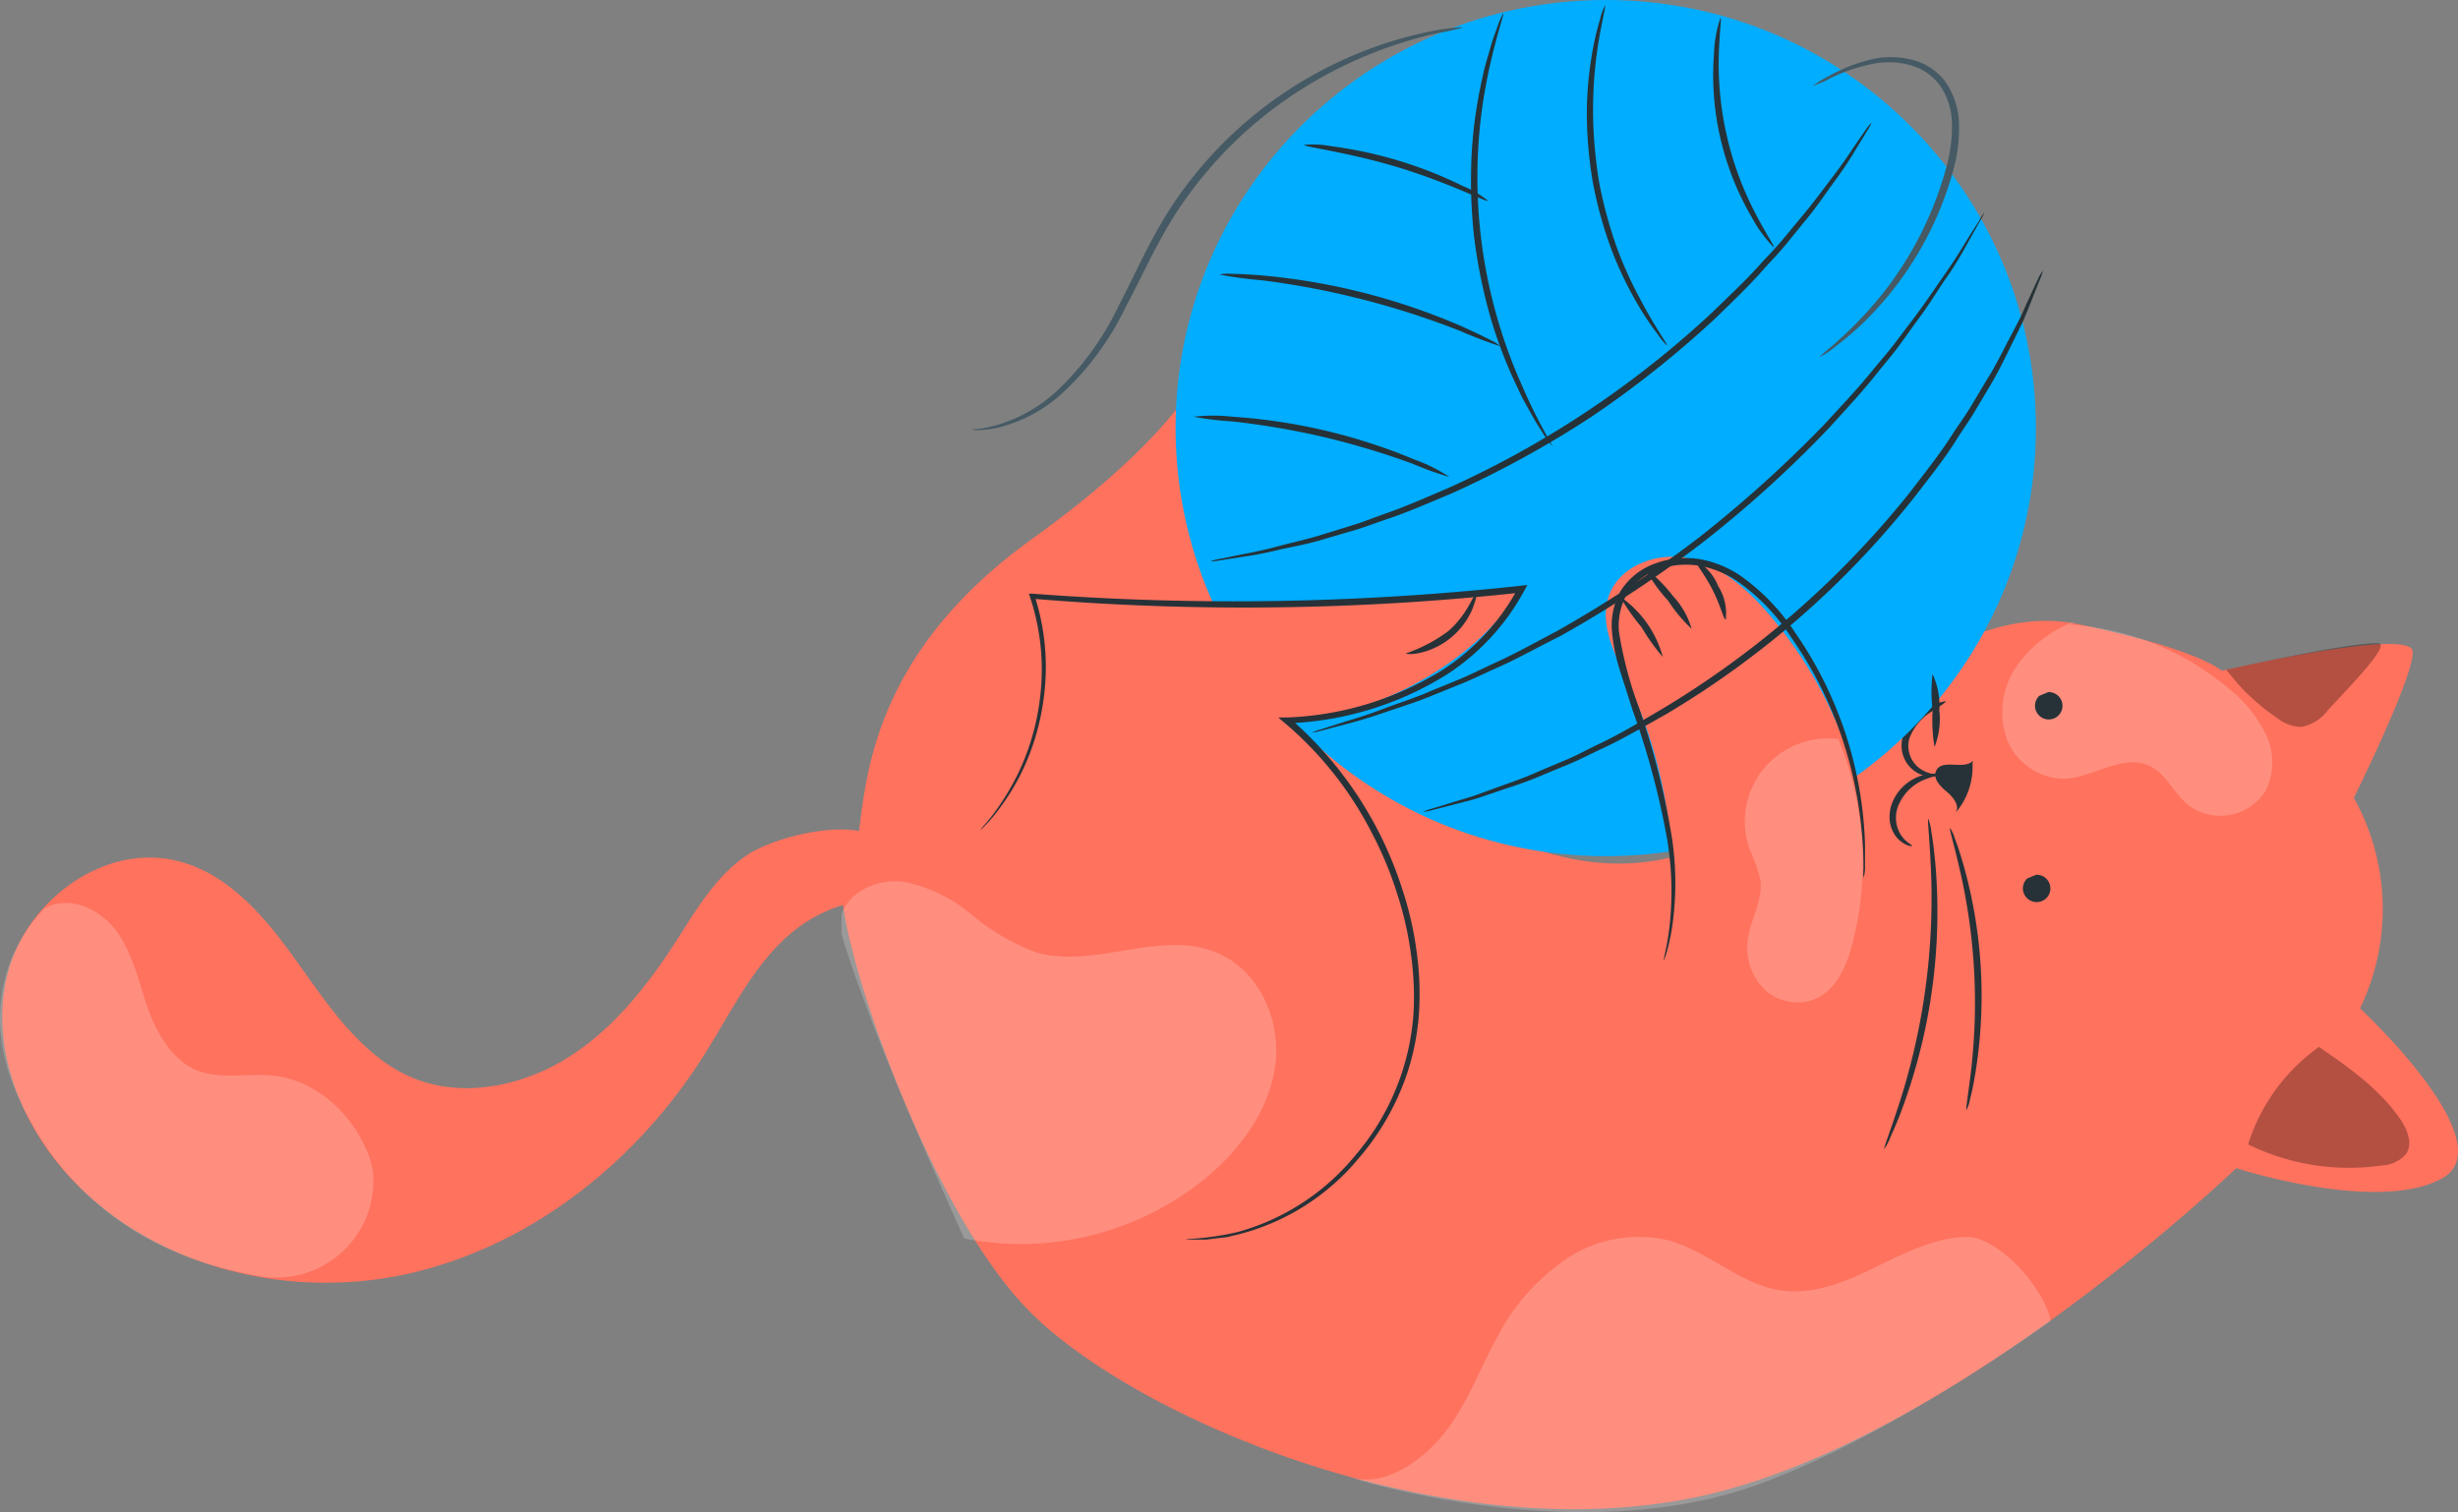 <svg width="169" height="104" fill="none" xmlns="http://www.w3.org/2000/svg"><rect width="100%" height="100%" fill="#808080" stroke="none"/><path d="M125.829 50.671s8.513-9.511 16.978-7.765c8.464 1.746 9.944 3.219 9.944 3.219s12.984-3.002 13.129-1.344c.146 1.657-4.042 10.075-4.042 10.075a15.739 15.739 0 0 1 .428 14.484s10.074 9.343 5.579 11.724c-4.495 2.382-14.092-.74-14.092-.74s-19.799 19.04-37.189 22.636c-17.39 3.597-38.524-5.448-45.792-12.802-7.697-7.782-14.189-28.752-12.669-29.822 2.215-1.545-1.56-12.94 12.936-23.337 14.496-10.396 13.218-16.407 13.218-16.407l5.66-1.907S84.103 36.62 92.52 48.128c8.416 11.507 23.348 17.044 33.309 2.543Z" fill="#FF725E"/><path d="M142.685 42.713a8.492 8.492 0 0 0-4.042 3.114 5.614 5.614 0 0 0-.695 4.909c.291.81.823 1.513 1.524 2.016.702.503 1.54.782 2.405.8 2.037-.056 4.042-1.754 5.918-.885 1.14.54 1.665 1.859 2.627 2.672a3.682 3.682 0 0 0 5.36-.974 4.425 4.425 0 0 0 0-3.887 9.13 9.13 0 0 0-2.522-3.114 18.845 18.845 0 0 0-10.947-4.418" fill="#fff" opacity=".2"/><path d="M60.876 58.163c-1.358-2.149-7.276-.805-9.402.563-2.127 1.368-3.501 3.645-4.851 5.786-1.989 3.098-4.301 6.1-7.406 8.103-3.104 2.004-7.114 2.897-10.566 1.61-3.453-1.288-5.821-4.684-7.996-7.766-2.175-3.082-4.722-6.3-8.384-7.242-5.02-1.304-10.413 2.64-11.723 7.637-1.31 4.997.809 10.42 4.35 14.194 5.829 6.22 15.272 8.45 23.59 6.438 8.32-2.012 15.418-7.773 19.954-14.984 1.714-2.727 3.137-5.713 5.481-7.926 2.345-2.213 5.991-3.508 8.893-2.027" fill="#FF725E"/><path d="M135.619 52.506a4.81 4.81 0 0 1-1.156 3.37c.307-.498-.194-1.093-.647-1.463-.452-.37-.962-.942-.679-1.448.437-.805 1.892 0 2.515-.652" fill="#263238"/><path d="M133.8 48.217c0 .064-.339.29-.913.668a3.642 3.642 0 0 0-1.617 1.923 1.917 1.917 0 0 0 .849 2.116c.566.338 1.018.306 1.018.386 0 .081-.461.21-1.172-.096a2.104 2.104 0 0 1-.962-.91 2.193 2.193 0 0 1-.186-1.609 3.544 3.544 0 0 1 1.892-2.084 2.622 2.622 0 0 1 1.091-.394ZM140.001 60.15a.943.943 0 0 1 .866 1.378.947.947 0 0 1-1.777-.548.937.937 0 0 1 .289-.572M140.834 47.59a.948.948 0 0 1 .953.742.944.944 0 0 1-1.205 1.097.944.944 0 0 1-.659-1.01.941.941 0 0 1 .288-.572" fill="#263238"/><path d="M110.403 58.871c16.333 0 29.574-13.178 29.574-29.435C139.977 13.179 126.736 0 110.403 0 94.07 0 80.829 13.179 80.829 29.436c0 16.257 13.24 29.435 29.574 29.435Z" fill="#00ADFF"/><path d="M128.626 60.625a29.168 29.168 0 0 0-7.106-18.508c-1.456-1.665-3.234-3.218-5.377-3.71-2.142-.49-4.778.467-5.522 2.552-.687 1.955.405 4.023 1.286 5.914a32.73 32.73 0 0 1 2.328 20.866" fill="#FF725E"/><path d="M128.125 60.368a3.117 3.117 0 0 1 0-.596c0-.386 0-.95-.049-1.681a28.916 28.916 0 0 0-1.035-6.076 27.201 27.201 0 0 0-3.913-8.224 13.999 13.999 0 0 0-3.694-3.838 6.918 6.918 0 0 0-2.571-1.046 5.686 5.686 0 0 0-2.814.241 4.21 4.21 0 0 0-2.183 1.69c-.45.8-.642 1.719-.549 2.631a26.554 26.554 0 0 0 1.374 5.199 52.58 52.58 0 0 1 2.264 8.94 20.786 20.786 0 0 1 0 6.22c-.088.56-.21 1.113-.364 1.658-.05.19-.118.376-.202.555-.049 0 .21-.805.388-2.237a21.839 21.839 0 0 0-.162-6.148 54.653 54.653 0 0 0-2.377-8.852l-.808-2.534c-.3-.896-.498-1.821-.59-2.76a4.807 4.807 0 0 1 .606-2.905 4.66 4.66 0 0 1 2.425-1.883 6.067 6.067 0 0 1 3.048-.266c.981.186 1.914.57 2.741 1.127a14.52 14.52 0 0 1 3.8 3.967 26.956 26.956 0 0 1 4.77 14.54v1.698c-.013.197-.048.391-.105.58Z" fill="#263238"/><path d="M114.34 45.191a13.868 13.868 0 0 1-1.479-2.068 14.189 14.189 0 0 1-1.472-2.1 7.385 7.385 0 0 1 2.951 4.2v-.032ZM116.305 43.236a10.176 10.176 0 0 1-1.617-1.94 9.997 9.997 0 0 1-1.48-2.043c.089-.089.979.644 1.844 1.762a5.515 5.515 0 0 1 1.253 2.221ZM118.649 42.608c-.137 0-.355-.99-.929-2.1-.574-1.11-1.253-1.9-1.156-1.996a3.59 3.59 0 0 1 1.568 1.787 3.48 3.48 0 0 1 .517 2.31Z" fill="#263238"/><path d="M66.35 56.803a12.827 12.827 0 0 0 4.504-5.77 12.763 12.763 0 0 0 .605-7.282 2.997 2.997 0 0 1 0-2.293c.663-1.038 2.183-.507 3.396-.33 6.766.965 19.112.386 19.112.386 4.155-.386 10.623-1.062 10.623-1.062-3.112 5.19-10.51 9.093-16.129 9.004a28.852 28.852 0 0 1 5.748 6.695 22.504 22.504 0 0 1 3.428 14.332 17.174 17.174 0 0 1-2.389 7.04 17.263 17.263 0 0 1-5.146 5.384c-4.228 2.688-9.96 3.074-14.302.564" fill="#FF725E"/><path d="M81.508 85.209a19.895 19.895 0 0 0 3.55-.483 15.91 15.91 0 0 0 8.133-5.287 16.784 16.784 0 0 0 3.994-9.737 20.56 20.56 0 0 0-.17-4.047 23.024 23.024 0 0 0-.962-4.225 25.022 25.022 0 0 0-1.755-4.2 24.522 24.522 0 0 0-5.974-7.524l-.437-.37h.574a21.788 21.788 0 0 0 10.761-3.292 15.36 15.36 0 0 0 5.166-5.633l.235.33a175.779 175.779 0 0 1-33.665.427l.17-.218c.754 2.318.964 4.776.614 7.186a16.367 16.367 0 0 1-1.617 5.207 15.958 15.958 0 0 1-1.9 2.88c-.258.298-.469.516-.606.66l-.227.218a2 2 0 0 1 .187-.25c.129-.153.33-.378.574-.684a17.627 17.627 0 0 0 1.81-2.905 16.422 16.422 0 0 0 1.529-5.158c.313-2.37.084-4.78-.672-7.049l-.08-.233h.25c11.188.85 22.43.668 33.584-.547l.445-.057-.211.386a15.822 15.822 0 0 1-5.32 5.77 22.138 22.138 0 0 1-10.994 3.364l.129-.403a26.094 26.094 0 0 1 7.834 11.942 23.09 23.09 0 0 1 .962 4.297c.186 1.382.232 2.778.138 4.168a16.829 16.829 0 0 1-.736 3.847 17.458 17.458 0 0 1-3.404 6.06 15.799 15.799 0 0 1-8.327 5.246c-.283.064-.55.137-.809.185l-.727.08-.615.08h-1.204l-.227-.031Z" fill="#263238"/><path d="M96.675 44.925a10.684 10.684 0 0 0 2.83-1.472c1.366-1.135 1.795-2.583 1.932-2.535.138.048 0 .395-.202.966a5.165 5.165 0 0 1-1.43 1.923 5.126 5.126 0 0 1-2.135 1.078c-.607.137-.995.097-.995.04ZM131.464 58.163c0 .056-.502 0-1.003-.515a2.205 2.205 0 0 1-.525-1.159 2.693 2.693 0 0 1 .266-1.52 3.227 3.227 0 0 1 2.127-1.698c.695-.153 1.132 0 1.124 0-.009 0-.421.072-1.027.297a3.229 3.229 0 0 0-1.803 1.61 2.218 2.218 0 0 0 .097 2.269c.356.515.768.652.744.716Z" fill="#263238"/><path d="M163.52 44.233c.937.04-2.159 3.179-3.461 4.595a2.967 2.967 0 0 1-1.843 1.159 2.81 2.81 0 0 1-1.657-.62 14.317 14.317 0 0 1-3.291-3.066l-.21-.249s8.505-1.907 10.462-1.819ZM159.421 72.004a12.99 12.99 0 0 0-4.851 6.687 15.763 15.763 0 0 0 9.192 1.448 2.287 2.287 0 0 0 1.674-.804c.469-.709.08-1.666-.397-2.366-1.422-2.084-3.541-3.565-5.618-4.997" fill="#000" opacity=".3"/><path d="M129.556 78.996c-.073 0 .42-1.23 1.059-3.218a45.899 45.899 0 0 0 2.142-16.094c-.089-2.084-.25-3.372-.178-3.388.109.287.18.588.211.893.105.58.21 1.424.299 2.47a39.04 39.04 0 0 1-2.167 16.199 24.37 24.37 0 0 1-.938 2.31 3.325 3.325 0 0 1-.428.828ZM135.207 76.317c-.073 0 .129-1.095.331-2.857a40.51 40.51 0 0 0-.808-13.72c-.396-1.73-.728-2.784-.655-2.808.143.218.252.457.323.708.186.466.413 1.158.655 2.02a33.175 33.175 0 0 1 .809 13.848c-.138.877-.283 1.61-.413 2.068-.038.259-.12.51-.242.74ZM132.87 46.342c.363.782.524 1.642.469 2.502a5.255 5.255 0 0 1-.331 2.52 11.038 11.038 0 0 1-.129-2.503 10.717 10.717 0 0 1-.009-2.52Z" fill="#263238"/><path d="M140.988 90.833c-.364-2.188-3.598-5.842-5.83-5.777-2.231.064-4.276 1.142-6.281 2.116-2.005.974-4.196 1.875-6.403 1.561-2.838-.41-5.045-2.728-7.818-3.46a8.935 8.935 0 0 0-6.977 1.303 14.721 14.721 0 0 0-4.77 5.424c-1.189 2.165-2.022 4.539-3.55 6.478s-4.042 3.766-6.467 3.13c0 0 15.522 5.021 28.037.451 9.233-3.348 20.059-11.226 20.059-11.226ZM126.516 50.832a5.764 5.764 0 0 0-5.256 2.035 5.699 5.699 0 0 0-.969 5.53c.32.672.57 1.376.743 2.1.194 1.4-.671 2.712-.865 4.104a4.017 4.017 0 0 0 1.165 3.444 3.303 3.303 0 0 0 3.516.627c1.415-.635 2.102-2.237 2.499-3.725a22.21 22.21 0 0 0-.938-14.066M66.293 85.16a20.11 20.11 0 0 0 8.853-.239 20.052 20.052 0 0 0 7.882-4.018c2.361-1.995 4.293-4.69 4.665-7.757.372-3.066-1.148-6.437-4.042-7.636-3.84-1.61-8.335 1.102-12.337 0a14.739 14.739 0 0 1-4.504-2.616 10.529 10.529 0 0 0-4.656-2.26c-1.73-.218-3.72.579-4.293 2.228v1.4c1.762 5.746 4.923 13.117 8.432 20.898ZM17.785 87.735a6.692 6.692 0 0 0 5.67-1.58 6.63 6.63 0 0 0 1.734-2.463c.38-.943.54-1.96.462-2.973a5.022 5.022 0 0 0-.259-1.175c-1.042-2.825-3.54-5.223-6.54-5.569-1.779-.21-3.678.29-5.336-.386-1.657-.676-2.757-2.543-3.371-4.321-.615-1.779-1.01-3.686-2.118-5.215-1.108-1.529-3.234-2.534-4.916-1.61 0 0-5.449 4.829-1.924 12.836 2.854 6.413 8.295 11.048 16.598 12.456Z" fill="#fff" opacity=".2"/><path d="M128.683 8.425c-.066.18-.155.35-.267.507l-.857 1.4a24.858 24.858 0 0 1-1.439 2.156c-.599.805-1.237 1.787-2.062 2.76l-1.261 1.554c-.437.539-.946 1.062-1.447 1.61-.978 1.134-2.143 2.236-3.347 3.419a70.397 70.397 0 0 1-8.602 6.84 69.756 69.756 0 0 1-9.645 5.279c-1.56.651-3.032 1.303-4.463 1.77-.712.241-1.39.507-2.062.708l-1.924.563c-1.22.387-2.36.596-3.347.805a25.49 25.49 0 0 1-2.555.499l-1.617.25a2.986 2.986 0 0 1-.566.056c.18-.07.367-.122.558-.153l1.617-.33a30.69 30.69 0 0 0 2.539-.571c.978-.266 2.102-.491 3.314-.894l1.908-.587c.663-.21 1.334-.483 2.038-.732 1.415-.483 2.87-1.135 4.422-1.795a66.775 66.775 0 0 0 18.118-12.07c1.205-1.175 2.377-2.261 3.363-3.38.501-.547 1.011-1.062 1.463-1.61l1.27-1.528c.808-.958 1.495-1.9 2.11-2.704a35.42 35.42 0 0 0 1.496-2.108l.929-1.344c.097-.13.203-.254.316-.37Z" fill="#263238"/><path d="M106.716 30.65a7.03 7.03 0 0 1-.711-.99c-.218-.33-.477-.74-.744-1.23-.267-.491-.598-1.039-.881-1.682a31.82 31.82 0 0 1-1.811-4.611 36.332 36.332 0 0 1-1.229-5.947 35.858 35.858 0 0 1-.129-6.06c.12-1.649.366-3.287.736-4.9.137-.692.339-1.295.493-1.835.125-.464.276-.92.452-1.368.12-.39.277-.766.469-1.126.089 0-.533 1.658-1.091 4.402a34.42 34.42 0 0 0-.631 4.828 35.014 35.014 0 0 0 3.04 16.456c1.108 2.567 2.078 4.015 2.037 4.063ZM114.607 23.746a3.998 3.998 0 0 1-.614-.74 19.33 19.33 0 0 1-1.464-2.205 24.458 24.458 0 0 1-1.697-3.549 28.039 28.039 0 0 1-1.302-4.635 28.524 28.524 0 0 1-.429-4.828c.006-1.313.117-2.623.332-3.919.136-.873.334-1.736.59-2.583.072-.315.183-.62.332-.91.08 0-.308 1.345-.599 3.542a29.862 29.862 0 0 0-.226 3.862c.019 1.596.159 3.189.42 4.764a30.748 30.748 0 0 0 1.253 4.579 27.278 27.278 0 0 0 1.617 3.532c1.019 1.94 1.86 3.034 1.787 3.09ZM121.964 17.01a8.517 8.517 0 0 1-1.463-1.97 19.548 19.548 0 0 1-2.207-5.497 19.265 19.265 0 0 1-.445-5.906 8.246 8.246 0 0 1 .445-2.414c.081 0-.065.933-.113 2.414a22.226 22.226 0 0 0 2.611 11.225c.703 1.336 1.237 2.1 1.172 2.149ZM136.428 14.613c-.068.19-.157.37-.267.539l-.857 1.529c-.364.66-.809 1.464-1.439 2.358-.631.893-1.237 1.947-2.062 3.025l-1.261 1.746c-.437.596-.946 1.183-1.447 1.803-.986 1.263-2.151 2.51-3.363 3.838a80.217 80.217 0 0 1-8.659 7.846 81.1 81.1 0 0 1-9.791 6.438c-1.617.804-3.104 1.65-4.576 2.285-.727.322-1.422.668-2.11.95l-1.989.804c-1.253.523-2.425.877-3.452 1.231a35.413 35.413 0 0 1-2.66.805l-1.69.443a2.799 2.799 0 0 1-.598.12c.185-.086.377-.156.575-.209l1.665-.531c.728-.217 1.617-.49 2.62-.877 1.002-.386 2.182-.74 3.42-1.288l1.964-.804c.687-.29 1.374-.636 2.094-.974 1.455-.644 2.943-1.472 4.527-2.31a84.747 84.747 0 0 0 9.702-6.389 85.465 85.465 0 0 0 8.634-7.781c1.205-1.312 2.377-2.543 3.372-3.782.501-.62 1.018-1.191 1.463-1.779l1.277-1.69c.809-1.061 1.496-2.1 2.11-2.977a39.957 39.957 0 0 0 1.504-2.31c.388-.643.687-1.094.93-1.472a3.6 3.6 0 0 1 .364-.587ZM140.462 18.604a2.6 2.6 0 0 1-.186.563c-.162.41-.38.934-.639 1.61l-.469 1.15c-.185.41-.412.845-.638 1.32-.477.942-.97 2.044-1.666 3.219l-1.043 1.746c-.363.628-.808 1.247-1.228 1.9-.809 1.327-1.868 2.647-2.927 4.023a62.277 62.277 0 0 1-17.18 15.015c-1.544.861-2.991 1.714-4.422 2.366-.704.33-1.375.684-2.046.966l-1.94.804c-1.221.54-2.385.877-3.388 1.231-.501.161-.962.33-1.398.46l-1.205.313-1.657.427c-.193.056-.39.094-.59.112.18-.088.37-.158.565-.21l1.617-.498 1.189-.354c.428-.145.881-.322 1.382-.499.987-.37 2.135-.732 3.339-1.288l1.916-.804c.663-.29 1.326-.652 2.03-.99 1.414-.66 2.845-1.52 4.365-2.414a63.643 63.643 0 0 0 17.067-14.911c1.067-1.392 2.102-2.688 2.943-4.023.428-.652.873-1.256 1.245-1.875l1.067-1.787c.712-1.118 1.213-2.205 1.714-3.13.235-.467.477-.901.671-1.304.194-.402.348-.804.509-1.126.292-.636.526-1.151.712-1.545a3.92 3.92 0 0 1 .291-.467Z" fill="#263238"/><path d="M103.159 23.81a28.08 28.08 0 0 1-2.741-1.045 56.796 56.796 0 0 0-13.663-3.493 27.444 27.444 0 0 1-2.91-.394c.265-.058.538-.075.808-.048.51 0 1.245.04 2.15.112a44.392 44.392 0 0 1 13.745 3.517c.808.37 1.495.692 1.948.933.24.107.464.248.663.419ZM102.31 13.808c-.064.129-2.7-1.247-6.184-2.301-3.485-1.054-6.468-1.4-6.468-1.545a6.984 6.984 0 0 1 1.956.104 28.744 28.744 0 0 1 8.982 2.736 6.627 6.627 0 0 1 1.714 1.006ZM99.659 32.799c-.854-.248-1.69-.55-2.507-.901a54.474 54.474 0 0 0-6.128-1.843 53.364 53.364 0 0 0-6.314-1.078 21.81 21.81 0 0 1-2.644-.322c.89-.1 1.787-.1 2.676 0a39.137 39.137 0 0 1 12.531 2.953c.84.3 1.642.7 2.386 1.191Z" fill="#263238"/><path d="M66.827 29.548c0-.048.646 0 1.754-.33a10.384 10.384 0 0 0 4.172-2.414 19.636 19.636 0 0 0 4.18-5.818c1.269-2.414 2.425-5.223 4.317-7.798a27.98 27.98 0 0 1 6.33-6.316 28.566 28.566 0 0 1 6.468-3.469 27.085 27.085 0 0 1 4.745-1.327c.575-.105 1.027-.145 1.334-.185.153-.022.308-.022.461 0-.576.164-1.162.293-1.754.386-1.592.36-3.152.846-4.665 1.456a29.595 29.595 0 0 0-6.306 3.509 28.325 28.325 0 0 0-6.201 6.244c-1.86 2.519-3.016 5.311-4.317 7.725a19.319 19.319 0 0 1-4.342 5.858 10.089 10.089 0 0 1-4.341 2.326 6.988 6.988 0 0 1-1.334.177 1.76 1.76 0 0 1-.501-.024ZM125.133 24.535c-.064-.073 1.431-1.079 3.356-3.22a24.116 24.116 0 0 0 5.287-9.656 10.29 10.29 0 0 0 .428-3.138 4.71 4.71 0 0 0-.848-2.68 3.779 3.779 0 0 0-2.102-1.384 5.753 5.753 0 0 0-2.264-.112c-1.11.202-2.185.56-3.194 1.062-.369.2-.756.367-1.156.499a6.72 6.72 0 0 1 1.076-.66 10.976 10.976 0 0 1 3.233-1.223 6.03 6.03 0 0 1 2.426.064c.935.212 1.767.741 2.352 1.497.604.855.939 1.869.963 2.913a10.64 10.64 0 0 1-.397 3.219 23.118 23.118 0 0 1-5.497 9.785 20.015 20.015 0 0 1-2.555 2.293c-.337.291-.709.54-1.108.74Z" fill="#455A64"/></svg>